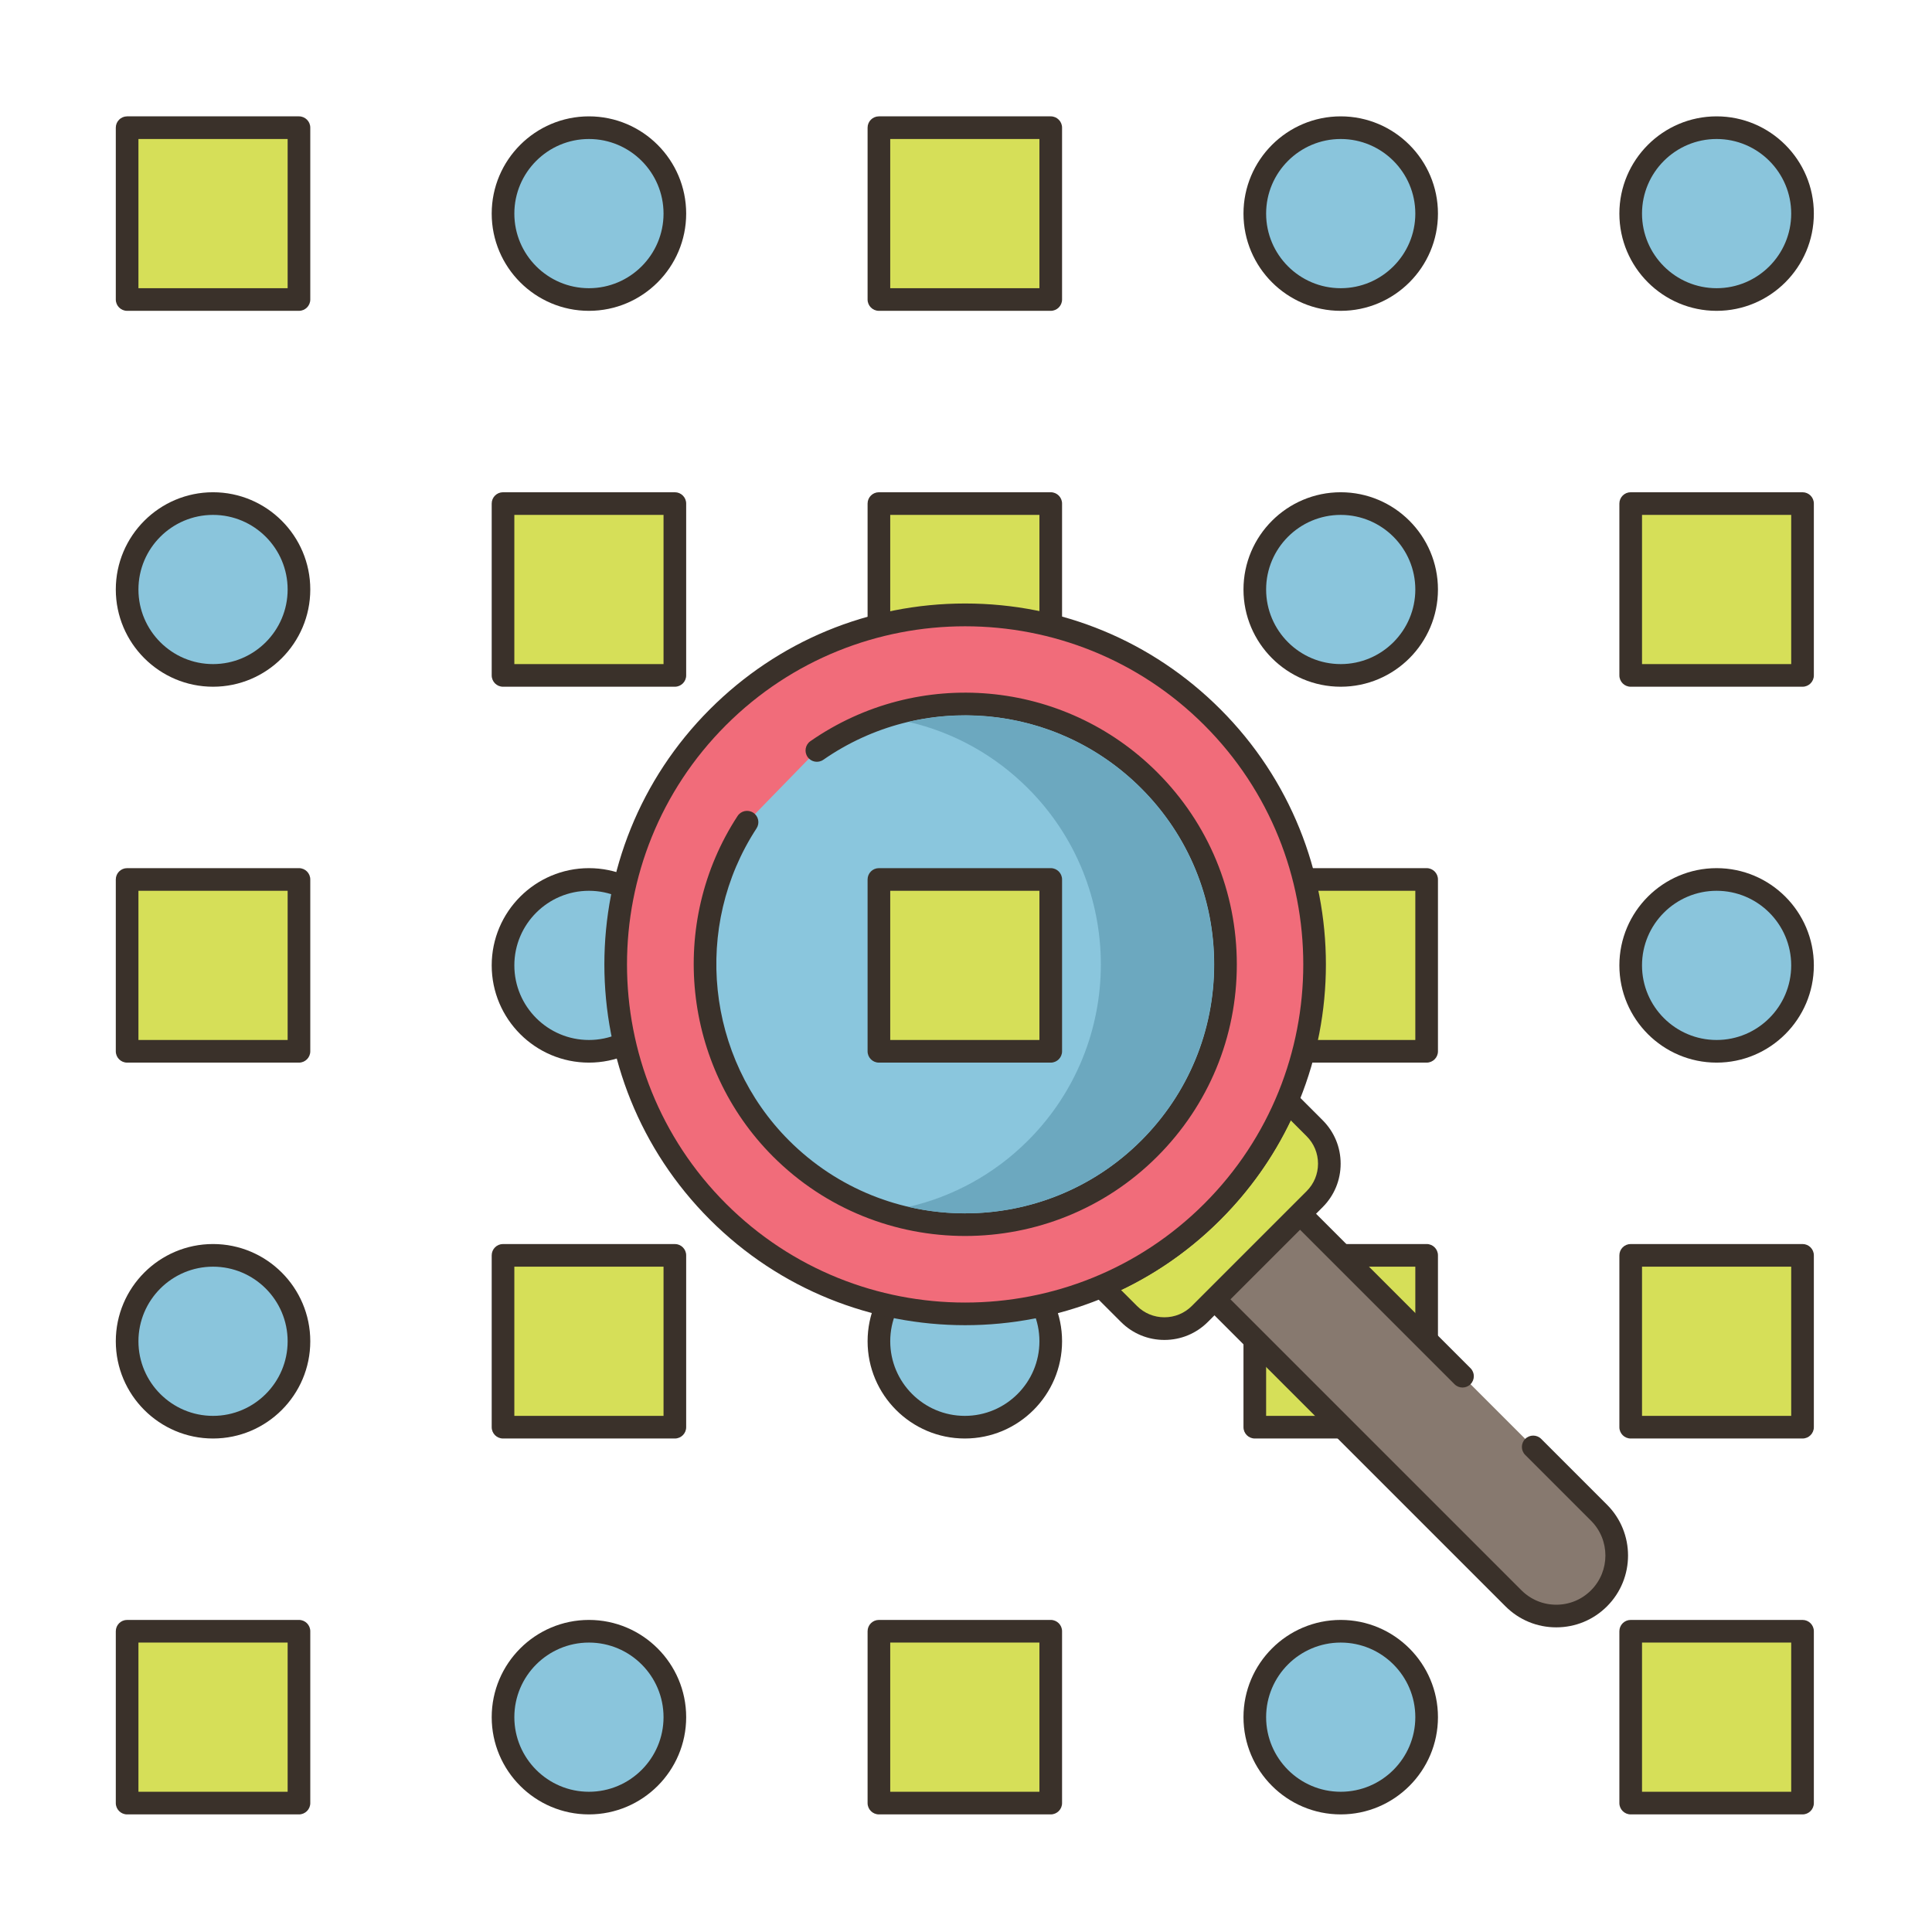 <?xml version="1.0" encoding="utf-8"?>
<!-- Generator: Adobe Illustrator 22.0.1, SVG Export Plug-In . SVG Version: 6.00 Build 0)  -->
<svg version="1.1" id="Layer_1" xmlns="http://www.w3.org/2000/svg" xmlns:xlink="http://www.w3.org/1999/xlink" x="0px" y="0px"
	 viewBox="0 0 256 256" style="enable-background:new 0 0 256 256;" xml:space="preserve">
<style type="text/css">
	.st0{fill:#3A312A;}
	.st1{fill:#F16C7A;}
	.st2{fill:#D7E057;}
	.st3{fill:#F8E4C8;}
	.st4{fill:#89C4DB;}
	.st5{fill-rule:evenodd;clip-rule:evenodd;fill:#F8E4C8;}
	.st6{fill:#87796F;}
	.st7{fill:#D4DB56;}
	.st8{fill:#F59689;}
	.st9{fill:#6CA6BE;}
	.st10{fill:#695B51;}
	.st11{fill:#F7E3C7;}
	.st12{fill:#8AC6DD;}
	.st13{fill:#6CA8BF;}
	.st14{fill:#D6DF58;}
	.st15{fill:#FAE6CA;}
	.st16{fill:#EF6D7A;}
	.st17{fill:#DDC9AC;}
	.st18{fill:#D24E5C;}
	.st19{fill:#6A5C52;}
	.st20{fill:#B9C239;}
	.st21{fill:#FCE8CB;}
	.st22{fill:#DECAAD;}
	.st23{fill:#D5DE58;}
	.st24{fill:#8AC5DC;}
	.st25{fill:#D34E5C;}
	.st26{fill:#ED6E7A;}
	.st27{fill:#B8C136;}
</style>
<g>
	<g>
		<g>
			<rect x="166.268" y="116.534" class="st14" width="22.769" height="22.769"/>
		</g>
	</g>
	<g>
		<g>
			<path class="st0" d="M189.037,115.034h-22.769c-0.829,0-1.5,0.671-1.5,1.5v22.769c0,0.829,0.671,1.5,1.5,1.5h22.769
				c0.829,0,1.5-0.671,1.5-1.5v-22.769C190.537,115.705,189.866,115.034,189.037,115.034z M187.537,137.803h-19.769v-19.769h19.769
				V137.803z"/>
		</g>
	</g>
	<g>
		<g>
			<rect x="16.845" y="16.918" class="st14" width="22.769" height="22.769"/>
		</g>
	</g>
	<g>
		<g>
			<path class="st0" d="M39.614,15.418h-22.77c-0.829,0-1.5,0.671-1.5,1.5v22.769c0,0.829,0.671,1.5,1.5,1.5h22.77
				c0.829,0,1.5-0.671,1.5-1.5V16.918C41.114,16.089,40.443,15.418,39.614,15.418z M38.114,38.188h-19.77V18.418h19.77V38.188z"/>
		</g>
	</g>
	<g>
		<g>
			<rect x="116.46" y="16.918" class="st14" width="22.769" height="22.769"/>
		</g>
	</g>
	<g>
		<g>
			<path class="st0" d="M139.229,15.418H116.46c-0.829,0-1.5,0.671-1.5,1.5v22.769c0,0.829,0.671,1.5,1.5,1.5h22.769
				c0.829,0,1.5-0.671,1.5-1.5V16.918C140.729,16.089,140.058,15.418,139.229,15.418z M137.729,38.188H117.96V18.418h19.769V38.188z
				"/>
		</g>
	</g>
	<g>
		<g>
			<rect x="66.653" y="66.726" class="st14" width="22.769" height="22.769"/>
		</g>
	</g>
	<g>
		<g>
			<path class="st0" d="M89.422,65.226H66.653c-0.829,0-1.5,0.671-1.5,1.5v22.769c0,0.829,0.671,1.5,1.5,1.5h22.769
				c0.829,0,1.5-0.671,1.5-1.5V66.726C90.922,65.897,90.25,65.226,89.422,65.226z M87.922,87.995H68.153V68.226h19.769V87.995z"/>
		</g>
	</g>
	<g>
		<g>
			<rect x="116.46" y="66.726" class="st14" width="22.769" height="22.769"/>
		</g>
	</g>
	<g>
		<g>
			<path class="st0" d="M139.229,65.226H116.46c-0.829,0-1.5,0.671-1.5,1.5v22.769c0,0.829,0.671,1.5,1.5,1.5h22.769
				c0.829,0,1.5-0.671,1.5-1.5V66.726C140.729,65.897,140.058,65.226,139.229,65.226z M137.729,87.995H117.96V68.226h19.769V87.995z
				"/>
		</g>
	</g>
	<g>
		<g>
			<rect x="216.076" y="66.726" class="st14" width="22.769" height="22.769"/>
		</g>
	</g>
	<g>
		<g>
			<path class="st0" d="M238.845,65.226h-22.769c-0.829,0-1.5,0.671-1.5,1.5v22.769c0,0.829,0.671,1.5,1.5,1.5h22.769
				c0.829,0,1.5-0.671,1.5-1.5V66.726C240.345,65.897,239.673,65.226,238.845,65.226z M237.345,87.995h-19.769V68.226h19.769V87.995
				z"/>
		</g>
	</g>
	<g>
		<g>
			<rect x="66.653" y="166.341" class="st14" width="22.769" height="22.769"/>
		</g>
	</g>
	<g>
		<g>
			<path class="st0" d="M89.422,164.841H66.653c-0.829,0-1.5,0.671-1.5,1.5v22.769c0,0.829,0.671,1.5,1.5,1.5h22.769
				c0.829,0,1.5-0.671,1.5-1.5v-22.769C90.922,165.513,90.25,164.841,89.422,164.841z M87.922,187.61H68.153v-19.769h19.769V187.61z
				"/>
		</g>
	</g>
	<g>
		<g>
			<rect x="166.268" y="166.341" class="st14" width="22.769" height="22.769"/>
		</g>
	</g>
	<g>
		<g>
			<path class="st0" d="M189.037,164.841h-22.769c-0.829,0-1.5,0.671-1.5,1.5v22.769c0,0.829,0.671,1.5,1.5,1.5h22.769
				c0.829,0,1.5-0.671,1.5-1.5v-22.769C190.537,165.513,189.866,164.841,189.037,164.841z M187.537,187.61h-19.769v-19.769h19.769
				V187.61z"/>
		</g>
	</g>
	<g>
		<g>
			<rect x="216.076" y="166.341" class="st14" width="22.769" height="22.769"/>
		</g>
	</g>
	<g>
		<g>
			<path class="st0" d="M238.845,164.841h-22.769c-0.829,0-1.5,0.671-1.5,1.5v22.769c0,0.829,0.671,1.5,1.5,1.5h22.769
				c0.829,0,1.5-0.671,1.5-1.5v-22.769C240.345,165.513,239.673,164.841,238.845,164.841z M237.345,187.61h-19.769v-19.769h19.769
				V187.61z"/>
		</g>
	</g>
	<g>
		<g>
			<rect x="16.845" y="216.149" class="st14" width="22.769" height="22.769"/>
		</g>
	</g>
	<g>
		<g>
			<path class="st0" d="M39.614,214.649h-22.77c-0.829,0-1.5,0.671-1.5,1.5v22.769c0,0.829,0.671,1.5,1.5,1.5h22.77
				c0.829,0,1.5-0.671,1.5-1.5v-22.769C41.114,215.32,40.443,214.649,39.614,214.649z M38.114,237.418h-19.77v-19.769h19.77V237.418
				z"/>
		</g>
	</g>
	<g>
		<g>
			<rect x="116.46" y="216.149" class="st14" width="22.769" height="22.769"/>
		</g>
	</g>
	<g>
		<g>
			<path class="st0" d="M139.229,214.649H116.46c-0.829,0-1.5,0.671-1.5,1.5v22.769c0,0.829,0.671,1.5,1.5,1.5h22.769
				c0.829,0,1.5-0.671,1.5-1.5v-22.769C140.729,215.32,140.058,214.649,139.229,214.649z M137.729,237.418H117.96v-19.769h19.769
				V237.418z"/>
		</g>
	</g>
	<g>
		<g>
			<rect x="216.076" y="216.149" class="st14" width="22.769" height="22.769"/>
		</g>
	</g>
	<g>
		<g>
			<path class="st0" d="M238.845,214.649h-22.769c-0.829,0-1.5,0.671-1.5,1.5v22.769c0,0.829,0.671,1.5,1.5,1.5h22.769
				c0.829,0,1.5-0.671,1.5-1.5v-22.769C240.345,215.32,239.673,214.649,238.845,214.649z M237.345,237.418h-19.769v-19.769h19.769
				V237.418z"/>
		</g>
	</g>
	<g>
		<g>
			
				<ellipse transform="matrix(0.707 -0.707 0.707 0.707 2.844 63.47)" class="st24" cx="78.037" cy="28.303" rx="11.385" ry="11.385"/>
		</g>
	</g>
	<g>
		<g>
			<path class="st0" d="M78.037,15.418c-7.104,0-12.884,5.78-12.884,12.885c0,7.105,5.78,12.885,12.884,12.885
				s12.885-5.78,12.885-12.885C90.922,21.198,85.142,15.418,78.037,15.418z M78.037,38.188c-5.45,0-9.884-4.434-9.884-9.885
				c0-5.451,4.434-9.885,9.884-9.885c5.451,0,9.885,4.434,9.885,9.885C87.922,33.753,83.488,38.188,78.037,38.188z"/>
		</g>
	</g>
	<g>
		<g>
			<circle class="st24" cx="177.653" cy="28.303" r="11.385"/>
		</g>
	</g>
	<g>
		<g>
			<path class="st0" d="M177.653,15.418c-7.104,0-12.885,5.78-12.885,12.885c0,7.105,5.78,12.885,12.885,12.885
				c7.105,0,12.884-5.78,12.884-12.885C190.537,21.198,184.757,15.418,177.653,15.418z M177.653,38.188
				c-5.451,0-9.885-4.434-9.885-9.885c0-5.451,4.434-9.885,9.885-9.885c5.45,0,9.884,4.434,9.884,9.885
				C187.537,33.753,183.103,38.188,177.653,38.188z"/>
		</g>
	</g>
	<g>
		<g>
			
				<ellipse transform="matrix(0.707 -0.707 0.707 0.707 46.609 169.128)" class="st24" cx="227.46" cy="28.303" rx="11.385" ry="11.385"/>
		</g>
	</g>
	<g>
		<g>
			<path class="st0" d="M227.46,15.418c-7.104,0-12.885,5.78-12.885,12.885c0,7.105,5.78,12.885,12.885,12.885
				c7.104,0,12.884-5.78,12.884-12.885C240.345,21.198,234.565,15.418,227.46,15.418z M227.46,38.188
				c-5.451,0-9.885-4.434-9.885-9.885c0-5.451,4.434-9.885,9.885-9.885c5.45,0,9.884,4.434,9.884,9.885
				C237.345,33.753,232.911,38.188,227.46,38.188z"/>
		</g>
	</g>
	<g>
		<g>
			<circle class="st24" cx="177.653" cy="78.11" r="11.385"/>
		</g>
	</g>
	<g>
		<g>
			<path class="st0" d="M177.653,65.226c-7.104,0-12.885,5.78-12.885,12.884c0,7.104,5.78,12.885,12.885,12.885
				c7.105,0,12.884-5.78,12.884-12.885C190.537,71.006,184.757,65.226,177.653,65.226z M177.653,87.995
				c-5.451,0-9.885-4.434-9.885-9.885c0-5.45,4.434-9.884,9.885-9.884c5.45,0,9.884,4.434,9.884,9.884
				C187.537,83.561,183.103,87.995,177.653,87.995z"/>
		</g>
	</g>
	<g>
		<g>
			
				<ellipse transform="matrix(0.383 -0.924 0.924 0.383 -54.738 74.299)" class="st24" cx="28.23" cy="78.11" rx="11.385" ry="11.385"/>
		</g>
	</g>
	<g>
		<g>
			<path class="st0" d="M28.229,65.226c-7.104,0-12.885,5.78-12.885,12.884c0,7.104,5.78,12.885,12.885,12.885
				c7.105,0,12.885-5.78,12.885-12.885C41.114,71.006,35.334,65.226,28.229,65.226z M28.229,87.995
				c-5.451,0-9.885-4.434-9.885-9.885c0-5.45,4.434-9.884,9.885-9.884c5.451,0,9.885,4.434,9.885,9.884
				C38.114,83.561,33.68,87.995,28.229,87.995z"/>
		</g>
	</g>
	<g>
		<g>
			
				<ellipse transform="matrix(0.987 -0.16 0.16 0.987 -19.483 14.152)" class="st24" cx="78.037" cy="127.918" rx="11.385" ry="11.385"/>
		</g>
	</g>
	<g>
		<g>
			<path class="st0" d="M78.037,115.034c-7.104,0-12.884,5.78-12.884,12.884s5.78,12.885,12.884,12.885s12.885-5.78,12.885-12.885
				S85.142,115.034,78.037,115.034z M78.037,137.803c-5.45,0-9.884-4.434-9.884-9.885c0-5.45,4.434-9.884,9.884-9.884
				c5.451,0,9.885,4.434,9.885,9.884C87.922,133.369,83.488,137.803,78.037,137.803z"/>
		</g>
	</g>
	<g>
		<g>
			
				<ellipse transform="matrix(0.987 -0.16 0.16 0.987 -17.553 38.087)" class="st24" cx="227.46" cy="127.918" rx="11.385" ry="11.385"/>
		</g>
	</g>
	<g>
		<g>
			<path class="st0" d="M227.46,115.034c-7.104,0-12.885,5.78-12.885,12.884s5.78,12.885,12.885,12.885
				c7.104,0,12.884-5.78,12.884-12.885S234.565,115.034,227.46,115.034z M227.46,137.803c-5.451,0-9.885-4.434-9.885-9.885
				c0-5.45,4.434-9.884,9.885-9.884c5.45,0,9.884,4.434,9.884,9.884C237.345,133.369,232.911,137.803,227.46,137.803z"/>
		</g>
	</g>
	<g>
		<g>
			
				<ellipse transform="matrix(0.973 -0.23 0.23 0.973 -40.078 11.24)" class="st24" cx="28.23" cy="177.726" rx="11.385" ry="11.385"/>
		</g>
	</g>
	<g>
		<g>
			<path class="st0" d="M28.229,164.841c-7.104,0-12.885,5.78-12.885,12.885s5.78,12.884,12.885,12.884
				c7.105,0,12.885-5.78,12.885-12.884S35.334,164.841,28.229,164.841z M28.229,187.61c-5.451,0-9.885-4.434-9.885-9.884
				c0-5.451,4.434-9.885,9.885-9.885c5.451,0,9.885,4.434,9.885,9.885C38.114,183.176,33.68,187.61,28.229,187.61z"/>
		</g>
	</g>
	<g>
		<g>
			<circle class="st24" cx="127.845" cy="177.726" r="11.385"/>
		</g>
	</g>
	<g>
		<g>
			<path class="st0" d="M127.845,164.841c-7.104,0-12.884,5.78-12.884,12.885s5.78,12.884,12.884,12.884s12.885-5.78,12.885-12.884
				S134.949,164.841,127.845,164.841z M127.845,187.61c-5.45,0-9.884-4.434-9.884-9.884c0-5.451,4.434-9.885,9.884-9.885
				c5.451,0,9.885,4.434,9.885,9.885C137.729,183.176,133.295,187.61,127.845,187.61z"/>
		</g>
	</g>
	<g>
		<g>
			
				<ellipse transform="matrix(0.973 -0.23 0.23 0.973 -50.189 24.016)" class="st24" cx="78.037" cy="227.533" rx="11.385" ry="11.385"/>
		</g>
	</g>
	<g>
		<g>
			<path class="st0" d="M78.037,214.649c-7.104,0-12.884,5.78-12.884,12.885s5.78,12.884,12.884,12.884s12.885-5.78,12.885-12.884
				S85.142,214.649,78.037,214.649z M78.037,237.418c-5.45,0-9.884-4.434-9.884-9.884c0-5.451,4.434-9.885,9.884-9.885
				c5.451,0,9.885,4.434,9.885,9.885C87.922,232.984,83.488,237.418,78.037,237.418z"/>
		</g>
	</g>
	<g>
		<g>
			<circle class="st24" cx="177.653" cy="227.533" r="11.385"/>
		</g>
	</g>
	<g>
		<g>
			<path class="st0" d="M177.653,214.649c-7.104,0-12.885,5.78-12.885,12.885s5.78,12.884,12.885,12.884
				c7.105,0,12.884-5.78,12.884-12.884S184.757,214.649,177.653,214.649z M177.653,237.418c-5.451,0-9.885-4.434-9.885-9.884
				c0-5.451,4.434-9.885,9.885-9.885c5.45,0,9.884,4.434,9.884,9.885C187.537,232.984,183.103,237.418,177.653,237.418z"/>
		</g>
	</g>
	<g>
		<g>
			<path class="st6" d="M211.879,200.444l-8.721-8.721l-9.369-9.369l-4.935-4.935l-23.031-23.031
				c-1.518,2.167-3.246,4.23-5.178,6.162c-1.932,1.932-3.995,3.66-6.162,5.178l46.056,46.056c3.131,3.132,8.208,3.132,11.34,0
				C215.011,208.653,215.011,203.576,211.879,200.444z"/>
		</g>
	</g>
	<g>
		<g>
			<path class="st0" d="M212.94,199.384l-8.721-8.721c-0.586-0.586-1.535-0.586-2.121,0c-0.586,0.586-0.586,1.536,0,2.121
				l8.721,8.721c2.541,2.542,2.541,6.677,0,9.219c-1.231,1.232-2.868,1.909-4.609,1.909c-1.741,0-3.378-0.678-4.609-1.909
				l-44.817-44.817c1.726-1.31,3.377-2.75,4.922-4.296c1.545-1.545,2.986-3.196,4.296-4.923l26.727,26.727
				c0.586,0.586,1.536,0.586,2.121,0c0.586-0.586,0.586-1.536,0-2.121l-27.966-27.966c-0.313-0.314-0.751-0.472-1.191-0.434
				c-0.442,0.039-0.844,0.271-1.098,0.633c-1.478,2.109-3.164,4.116-5.01,5.962c-1.847,1.847-3.853,3.533-5.962,5.01
				c-0.363,0.254-0.595,0.656-0.634,1.098c-0.039,0.442,0.12,0.878,0.434,1.191l46.057,46.056c1.797,1.798,4.188,2.788,6.73,2.788
				c2.543,0,4.933-0.99,6.73-2.788C216.651,209.134,216.651,203.095,212.94,199.384z"/>
		</g>
	</g>
	<g>
		<g>
			<path class="st2" d="M174.2,149.498l-3.644-3.644c-2.251,5.34-5.56,10.345-9.911,14.696c-4.351,4.351-9.356,7.659-14.696,9.911
				l3.644,3.644c2.591,2.592,6.801,2.592,9.392,0l15.214-15.214C176.791,156.299,176.791,152.09,174.2,149.498z"/>
		</g>
	</g>
	<g>
		<g>
			<path class="st0" d="M175.26,148.438l-3.644-3.644c-0.353-0.353-0.859-0.505-1.349-0.412c-0.49,0.096-0.9,0.429-1.094,0.89
				c-2.238,5.309-5.464,10.093-9.589,14.218s-8.909,7.351-14.218,9.589c-0.46,0.194-0.794,0.604-0.89,1.094
				c-0.096,0.49,0.058,0.996,0.412,1.349l3.644,3.644c1.537,1.537,3.581,2.383,5.757,2.383c2.175,0,4.22-0.846,5.756-2.383
				l15.214-15.214c1.537-1.537,2.383-3.581,2.383-5.756C177.644,152.019,176.797,149.975,175.26,148.438z M173.139,157.83
				l-15.214,15.214c-0.97,0.97-2.261,1.504-3.635,1.504c-1.375,0-2.666-0.534-3.636-1.504l-2.106-2.106
				c4.868-2.324,9.286-5.455,13.158-9.327c3.872-3.872,7.003-8.29,9.327-13.158l2.107,2.107c0.97,0.97,1.504,2.261,1.504,3.636
				C174.644,155.569,174.109,156.86,173.139,157.83z"/>
		</g>
	</g>
	<g>
		<g>
			
				<ellipse transform="matrix(0.29 -0.957 0.957 0.29 -31.481 213.158)" class="st1" cx="127.886" cy="127.791" rx="46.326" ry="46.326"/>
		</g>
	</g>
	<g>
		<g>
			<path class="st0" d="M161.704,93.974c-9.033-9.033-21.043-14.008-33.818-14.008c-0.001,0,0,0,0,0
				c-12.774,0-24.785,4.975-33.818,14.008c-18.648,18.647-18.648,48.989,0,67.636c9.324,9.324,21.571,13.985,33.818,13.985
				c12.247,0,24.495-4.662,33.818-13.985C180.351,142.962,180.351,112.621,161.704,93.974z M159.583,159.488
				c-17.477,17.477-45.916,17.477-63.394,0c-17.478-17.478-17.478-45.917,0-63.394c17.478-17.477,45.917-17.477,63.394,0
				C177.06,113.572,177.06,142.01,159.583,159.488z"/>
		</g>
	</g>
	<g>
		<g>
			<path class="st12" d="M152.28,103.397c-11.986-11.986-30.593-13.299-44.041-3.957l-9.25,9.502
				c-8.745,13.378-7.246,31.493,4.504,43.242c13.472,13.472,35.315,13.472,48.788,0C165.752,138.713,165.752,116.87,152.28,103.397z
				"/>
		</g>
	</g>
	<g>
		<g>
			<path class="st0" d="M153.34,102.337c-12.326-12.328-31.655-14.063-45.957-4.128c-0.68,0.473-0.849,1.407-0.376,2.088
				c0.472,0.68,1.406,0.849,2.088,0.376c13.109-9.106,30.825-7.514,42.124,3.786c6.233,6.232,9.665,14.519,9.665,23.333
				c0,8.814-3.433,17.101-9.665,23.333c-12.866,12.865-33.8,12.865-46.666,0c-10.983-10.983-12.795-28.378-4.309-41.361
				c0.454-0.693,0.259-1.623-0.435-2.076c-0.694-0.453-1.623-0.258-2.076,0.435c-9.259,14.165-7.283,33.143,4.699,45.124
				c7.018,7.018,16.236,10.527,25.455,10.527s18.437-3.509,25.454-10.527c6.799-6.799,10.544-15.839,10.544-25.455
				C163.884,118.176,160.14,109.136,153.34,102.337z"/>
		</g>
	</g>
	<g>
		<g>
			<rect x="16.845" y="116.534" class="st14" width="22.769" height="22.769"/>
		</g>
	</g>
	<g>
		<g>
			<path class="st0" d="M39.614,115.034h-22.77c-0.829,0-1.5,0.671-1.5,1.5v22.769c0,0.829,0.671,1.5,1.5,1.5h22.77
				c0.829,0,1.5-0.671,1.5-1.5v-22.769C41.114,115.705,40.443,115.034,39.614,115.034z M38.114,137.803h-19.77v-19.769h19.77
				V137.803z"/>
		</g>
	</g>
	<g>
		<g>
			<rect x="116.46" y="116.534" class="st14" width="22.769" height="22.769"/>
		</g>
	</g>
	<g>
		<g>
			<path class="st0" d="M139.229,115.034H116.46c-0.829,0-1.5,0.671-1.5,1.5v22.769c0,0.829,0.671,1.5,1.5,1.5h22.769
				c0.829,0,1.5-0.671,1.5-1.5v-22.769C140.729,115.705,140.058,115.034,139.229,115.034z M137.729,137.803H117.96v-19.769h19.769
				V137.803z"/>
		</g>
	</g>
	<g>
		<g>
			<path class="st13" d="M151.215,104.458c-6.23-6.23-14.52-9.66-23.33-9.66c-2.56,0-5.07,0.29-7.5,0.86
				c5.95,1.37,11.41,4.38,15.83,8.8c12.87,12.87,12.87,33.8,0,46.67c-4.51,4.51-10.02,7.45-15.83,8.79
				c10.73,2.49,22.48-0.44,30.83-8.79C164.085,138.258,164.085,117.328,151.215,104.458z"/>
		</g>
	</g>
</g>
</svg>
